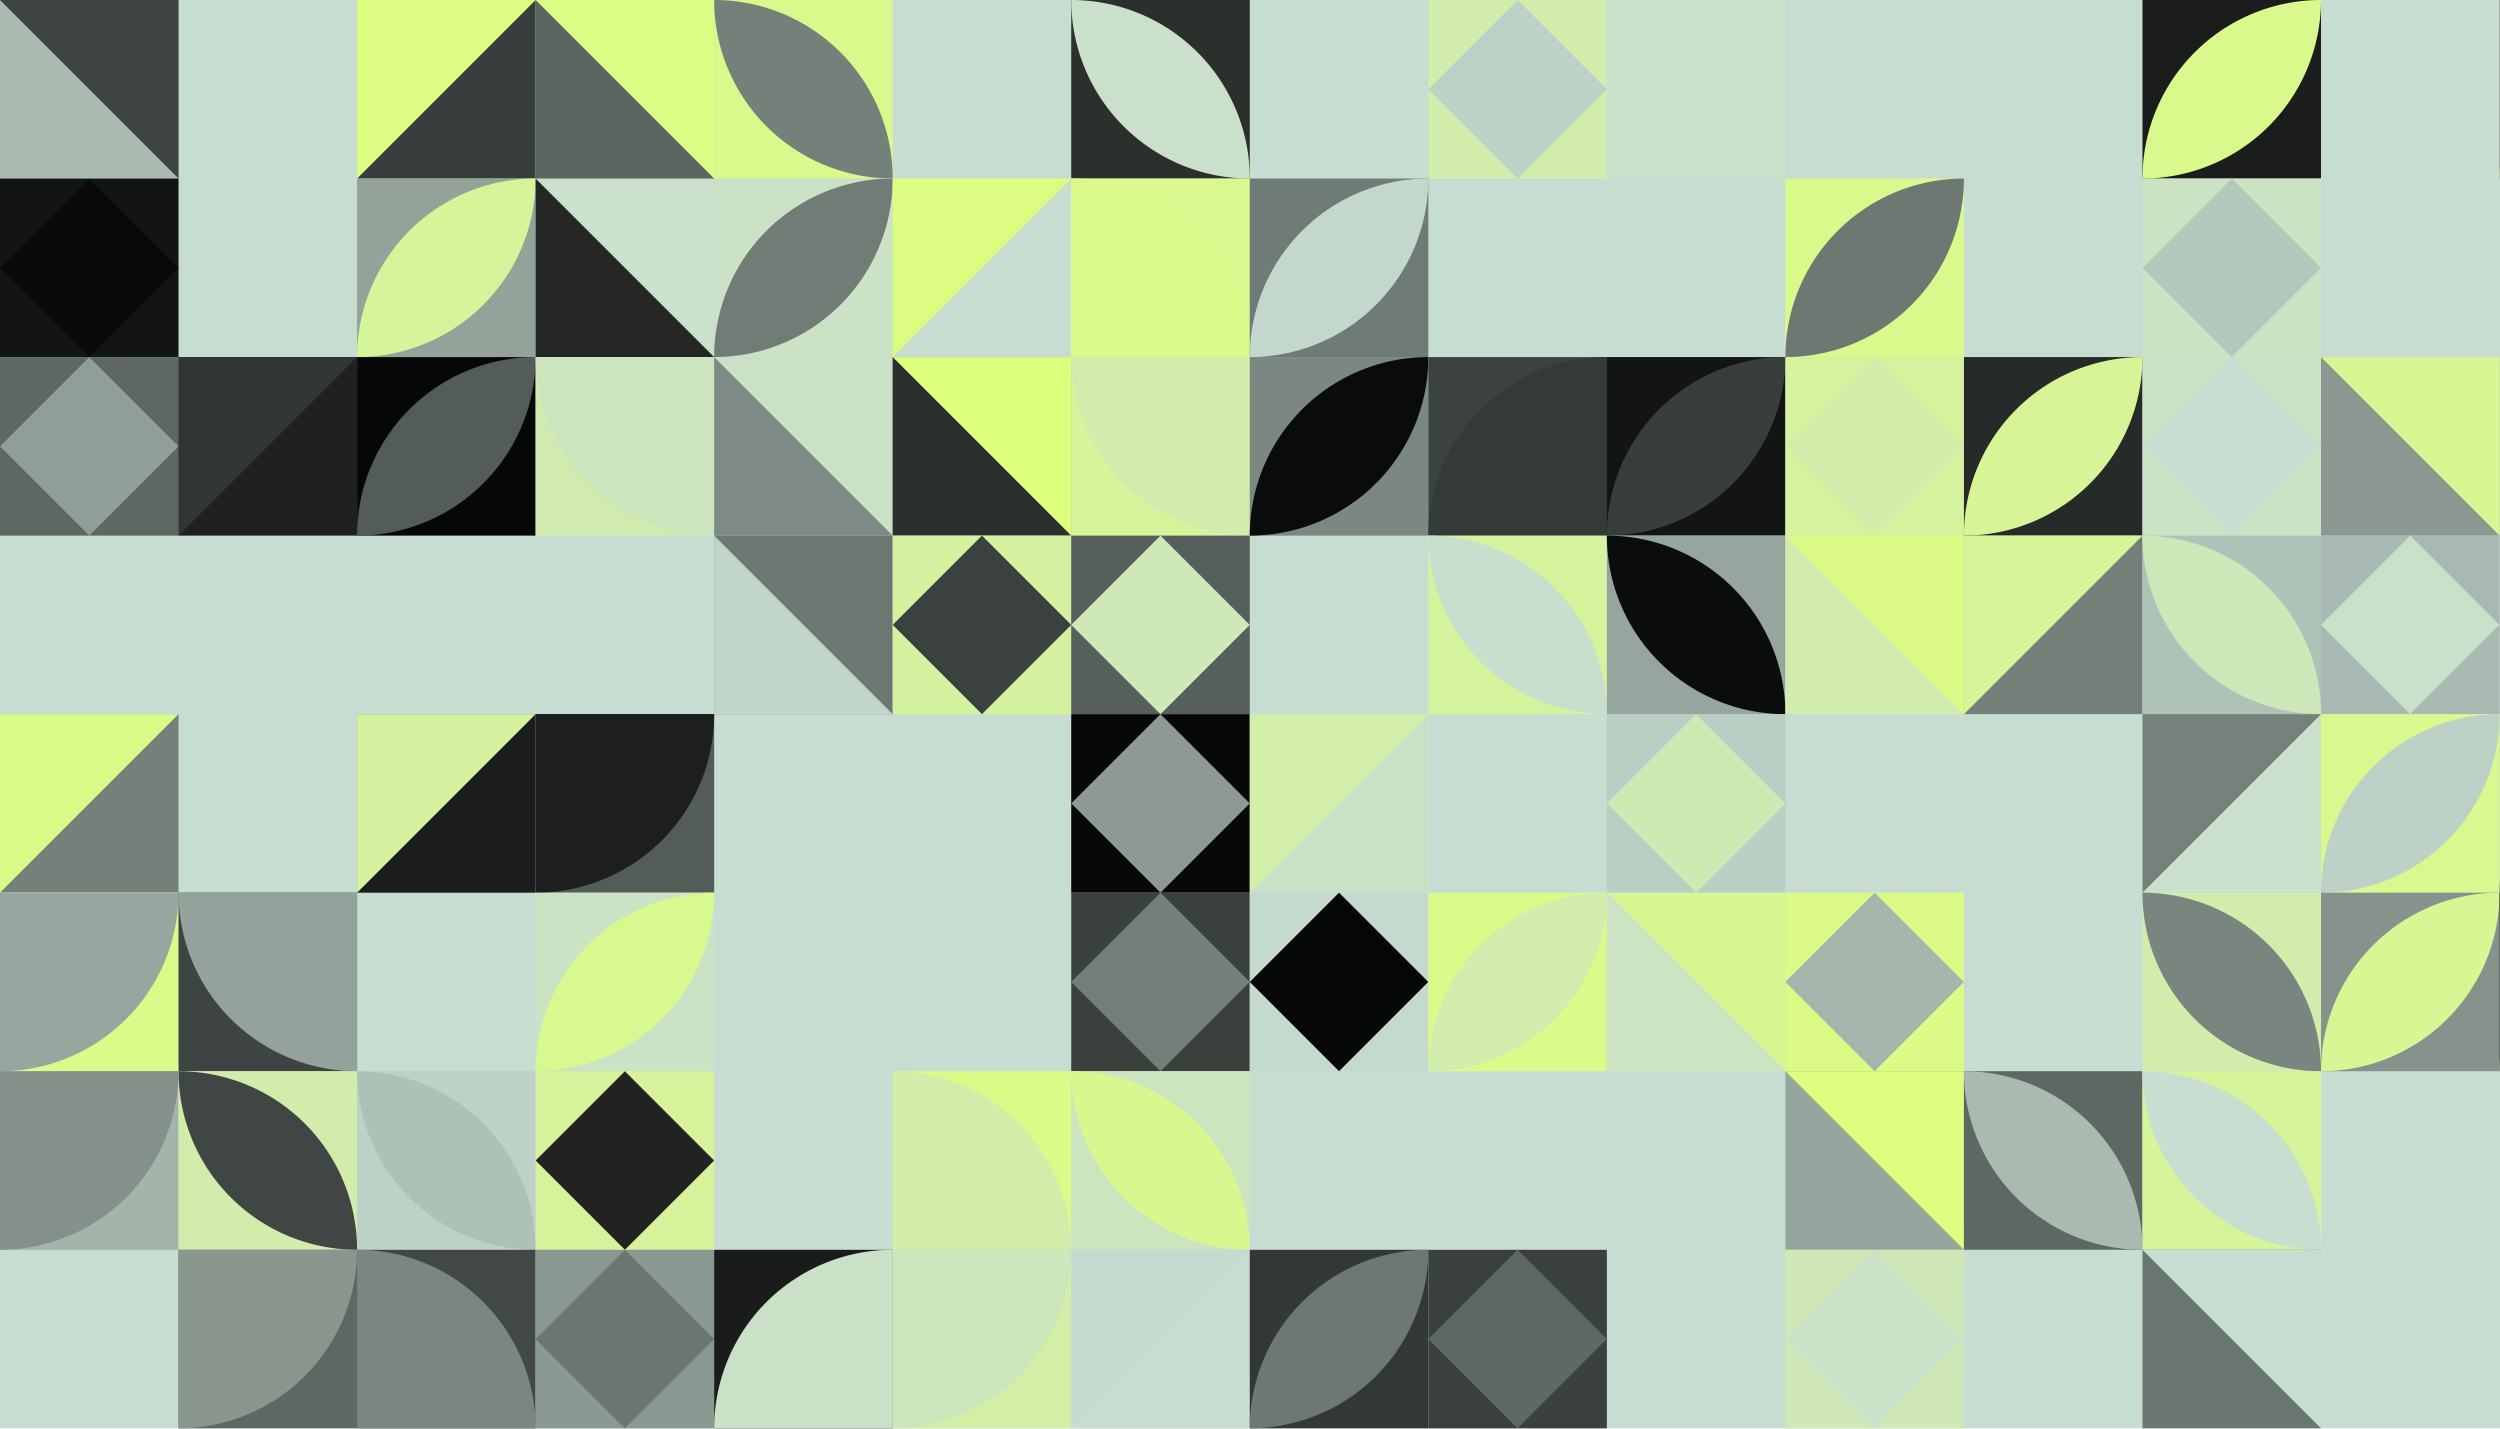 <?xml version="1.0" standalone="no"?><svg xmlns:xlink="http://www.w3.org/1999/xlink" xmlns="http://www.w3.org/2000/svg" viewBox="0 0 1000 571.429" preserveAspectRatio="xMaxYMax slice"><g transform="scale(1.115)"><rect x="0" y="0" width="960.75" height="512.4" fill="#c8ddd2"/><rect x="0" y="0" width="64.05" height="64.05" fill="#aabcb2"/><polygon points="0,0 64.05,0 64.05,64.05" fill="#3e4441"/><rect x="128.1" y="0" width="64.05" height="64.05" fill="#dcfd81"/><polygon points="192.15,0 192.15,64.05 128.1,64.05" fill="#373d3a"/><rect x="192.15" y="0" width="64.05" height="64.05" fill="#5c6560"/><polygon points="192.15,0 256.2,0 256.2,64.05" fill="#dcfd83"/><rect x="256.2" y="0" width="64.05" height="64.05" fill="#d9f98c"/><path d="M 256.2 0 A 64.05 64.05 0 0 1  320.25 64.05 L 256.2 0 A 64.05 64.05 0 0 0 320.25 64.05" fill="#74807a"/><rect x="384.3" y="0" width="64.05" height="64.05" fill="#2b302d"/><path d="M 384.3 0 A 64.05 64.05 0 0 1  448.35 64.05 L 384.3 0 A 64.05 64.05 0 0 0 448.35 64.05" fill="#cae0ca"/><rect x="512.4" y="0" width="64.05" height="64.05" fill="#d2edab"/><g transform="translate(512.4,0) scale(3.202) rotate(0)"><path d="M10 0L20 10L10 20L0 10L10 0Z" fill="#bdd1c6"/></g><rect x="576.45" y="0" width="64.05" height="64.05" fill="#cae0c9"/><polygon points="576.45,0 640.5,64.05 576.45,64.05" fill="#cae0ca"/><rect x="768.6" y="0" width="64.05" height="64.05" fill="#1b1d1c"/><path d="M 768.6 64.05 A 64.05 64.05 0 0 1  832.65 0 L 768.6 64.05 A 64.05 64.05 0 0 0 832.65 0" fill="#d9f98d"/><rect x="896.7" y="0" width="64.05" height="64.05" fill="#6d7872"/><path d="M 896.7 64.05 A 64.05 64.05 0 0 1  960.75 0 L 896.7 64.05 A 64.05 64.05 0 0 0 960.75 0" fill="#d2eda9"/><rect x="0" y="64.05" width="64.05" height="64.05" fill="#131514"/><g transform="translate(0,64.05) scale(3.202) rotate(0)"><path d="M10 0L20 10L10 20L0 10L10 0Z" fill="#090a09"/></g><rect x="128.1" y="64.05" width="64.05" height="64.05" fill="#93a39a"/><path d="M 128.1 128.1 A 64.05 64.05 0 0 1  192.15 64.05 L 128.1 128.1 A 64.05 64.05 0 0 0 192.15 64.05" fill="#d6f499"/><rect x="192.15" y="64.05" width="64.05" height="64.05" fill="#232624"/><polygon points="192.15,64.05 256.2,64.05 256.2,128.1" fill="#cae0cb"/><rect x="256.2" y="64.05" width="64.05" height="64.05" fill="#cbe2c5"/><path d="M 256.2 128.1 A 64.05 64.05 0 0 1  320.25 64.05 L 256.2 128.1 A 64.05 64.05 0 0 0 320.25 64.05" fill="#717c76"/><rect x="320.25" y="64.05" width="64.05" height="64.05" fill="#dcfd81"/><polygon points="384.3,64.05 384.3,128.1 320.25,128.1" fill="#c8ddd1"/><rect x="384.3" y="64.05" width="64.05" height="64.05" fill="#d9f88e"/><path d="M 384.3 64.05 A 64.05 64.05 0 0 1 448.35 128.1 L 384.3 128.1L384.3 64.05" fill="#dafa89"/><rect x="448.35" y="64.05" width="64.05" height="64.05" fill="#6f7b75"/><path d="M 448.35 128.1 A 64.05 64.05 0 0 1  512.4 64.05 L 448.35 128.1 A 64.05 64.05 0 0 0 512.4 64.05" fill="#c3d7cd"/><rect x="640.5" y="64.05" width="64.05" height="64.05" fill="#d9f98d"/><path d="M 640.5 128.1 A 64.05 64.05 0 0 1  704.55 64.05 L 640.5 128.1 A 64.05 64.05 0 0 0 704.55 64.05" fill="#6d7872"/><rect x="768.6" y="64.05" width="64.05" height="64.05" fill="#cce3c3"/><g transform="translate(768.6,64.05) scale(3.202) rotate(0)"><path d="M10 0L20 10L10 20L0 10L10 0Z" fill="#b5c8be"/></g><rect x="0" y="128.1" width="64.05" height="64.05" fill="#5e6862"/><g transform="translate(0,128.1) scale(3.202) rotate(0)"><path d="M10 0L20 10L10 20L0 10L10 0Z" fill="#8f9e96"/></g><rect x="64.05" y="128.1" width="64.05" height="64.05" fill="#1e211f"/><polygon points="64.05,128.1 128.1,128.1 64.05,192.15" fill="#303633"/><rect x="128.1" y="128.1" width="64.05" height="64.05" fill="#060707"/><path d="M 128.1 192.15 A 64.05 64.05 0 0 1  192.15 128.1 L 128.1 192.15 A 64.05 64.05 0 0 0 192.15 128.1" fill="#535c57"/><rect x="192.15" y="128.1" width="64.05" height="64.05" fill="#d1ebaf"/><path d="M 192.15 128.1 A 64.05 64.05 0 0 0 256.2 192.15 L 256.2 128.1L192.15 128.1" fill="#cde5bf"/><rect x="256.2" y="128.1" width="64.05" height="64.05" fill="#7e8b84"/><polygon points="256.2,128.1 320.25,128.1 320.25,192.15" fill="#cae1c8"/><rect x="320.25" y="128.1" width="64.05" height="64.05" fill="#2b2f2d"/><polygon points="320.25,128.1 384.3,128.1 384.3,192.15" fill="#ddff7e"/><rect x="384.3" y="128.1" width="64.05" height="64.05" fill="#d6f499"/><path d="M 384.3 128.1 A 64.05 64.05 0 0 0 448.35 192.15 L 448.35 128.1L384.3 128.1" fill="#d1ecac"/><rect x="448.35" y="128.1" width="64.05" height="64.05" fill="#7b8781"/><path d="M 448.35 192.15 A 64.05 64.05 0 0 1  512.4 128.1 L 448.35 192.15 A 64.05 64.05 0 0 0 512.4 128.1" fill="#0a0c0b"/><rect x="512.4" y="128.1" width="64.05" height="64.05" fill="#3c423f"/><path d="M 512.4 192.15 A 64.05 64.05 0 0 1  576.45 128.1 L 576.45 192.15L512.4 192.15" fill="#343a37"/><rect x="576.45" y="128.1" width="64.05" height="64.05" fill="#131514"/><path d="M 576.45 192.15 A 64.05 64.05 0 0 1  640.5 128.1 L 576.45 192.15 A 64.05 64.05 0 0 0 640.5 128.1" fill="#383e3b"/><rect x="640.5" y="128.1" width="64.05" height="64.05" fill="#d5f39c"/><g transform="translate(640.5,128.1) scale(3.202) rotate(0)"><path d="M10 0L20 10L10 20L0 10L10 0Z" fill="#d2edaa"/></g><rect x="704.55" y="128.1" width="64.05" height="64.05" fill="#262a28"/><path d="M 704.55 192.15 A 64.05 64.05 0 0 1  768.6 128.1 L 704.55 192.15 A 64.05 64.05 0 0 0 768.6 128.1" fill="#d7f596"/><rect x="768.6" y="128.1" width="64.05" height="64.05" fill="#cbe2c5"/><g transform="translate(768.6,128.1) scale(3.202) rotate(0)"><path d="M10 0L20 10L10 20L0 10L10 0Z" fill="#c8ddd2"/></g><rect x="832.65" y="128.1" width="64.05" height="64.05" fill="#8a9891"/><polygon points="832.65,128.1 896.7,128.1 896.7,192.15" fill="#d8f693"/><rect x="896.7" y="128.1" width="64.05" height="64.05" fill="#d5f29c"/><path d="M 896.7 128.1 A 64.05 64.05 0 0 1  960.75 192.15 L 896.7 128.1 A 64.05 64.05 0 0 0 960.75 192.15" fill="#d4f1a0"/><rect x="256.2" y="192.15" width="64.05" height="64.05" fill="#6c7771"/><polygon points="256.2,192.15 320.25,256.2 256.2,256.2" fill="#c1d5ca"/><rect x="320.25" y="192.15" width="64.05" height="64.05" fill="#d4f19f"/><g transform="translate(320.25,192.15) scale(3.202) rotate(0)"><path d="M10 0L20 10L10 20L0 10L10 0Z" fill="#3b413e"/></g><rect x="384.3" y="192.15" width="64.05" height="64.05" fill="#565f5b"/><g transform="translate(384.3,192.15) scale(3.202) rotate(0)"><path d="M10 0L20 10L10 20L0 10L10 0Z" fill="#cfe8b7"/></g><rect x="512.4" y="192.15" width="64.05" height="64.05" fill="#d5f39c"/><path d="M 512.4 192.15 A 64.05 64.05 0 0 1  576.45 256.2 L 512.4 192.15 A 64.05 64.05 0 0 0 576.45 256.2" fill="#c9dfce"/><rect x="576.45" y="192.15" width="64.05" height="64.05" fill="#96a59d"/><path d="M 576.45 192.15 A 64.05 64.05 0 0 1  640.5 256.2 L 576.45 192.15 A 64.05 64.05 0 0 0 640.5 256.2" fill="#0b0c0c"/><rect x="640.5" y="192.15" width="64.05" height="64.05" fill="#d1ecac"/><polygon points="640.5,192.15 704.55,192.15 704.55,256.2" fill="#dbfb86"/><rect x="704.55" y="192.15" width="64.05" height="64.05" fill="#737f78"/><polygon points="704.55,192.15 768.6,192.15 704.55,256.2" fill="#d6f498"/><rect x="768.6" y="192.15" width="64.05" height="64.05" fill="#afc2b8"/><path d="M 768.6 192.15 A 64.05 64.05 0 0 1  832.65 256.2 L 768.6 192.15 A 64.05 64.05 0 0 0 832.65 256.2" fill="#cee7b9"/><rect x="832.65" y="192.15" width="64.05" height="64.05" fill="#a7b9b0"/><g transform="translate(832.65,192.15) scale(3.202) rotate(0)"><path d="M10 0L20 10L10 20L0 10L10 0Z" fill="#cae1c9"/></g><rect x="0" y="256.2" width="64.05" height="64.05" fill="#74807a"/><polygon points="0,256.2 64.05,256.2 0,320.25" fill="#dafb88"/><rect x="128.1" y="256.2" width="64.05" height="64.05" fill="#1b1e1c"/><polygon points="128.1,256.2 192.15,256.2 128.1,320.25" fill="#d5f19f"/><rect x="192.15" y="256.2" width="64.05" height="64.05" fill="#545c58"/><path d="M 192.15 320.25 A 64.05 64.05 0 0 0 256.2 256.2 L 192.15 256.2L192.15 320.25" fill="#1c1f1d"/><rect x="384.3" y="256.2" width="64.05" height="64.05" fill="#070707"/><g transform="translate(384.3,256.2) scale(3.202) rotate(0)"><path d="M10 0L20 10L10 20L0 10L10 0Z" fill="#8c9a93"/></g><rect x="448.35" y="256.2" width="64.05" height="64.05" fill="#d2eea8"/><polygon points="512.4,256.2 512.4,320.25 448.35,320.25" fill="#cae1c8"/><rect x="576.45" y="256.2" width="64.05" height="64.05" fill="#bacec4"/><g transform="translate(576.45,256.2) scale(3.202) rotate(0)"><path d="M10 0L20 10L10 20L0 10L10 0Z" fill="#cfe9b4"/></g><rect x="768.6" y="256.2" width="64.05" height="64.05" fill="#cae0cc"/><polygon points="768.6,256.2 832.65,256.2 768.6,320.25" fill="#75817b"/><rect x="832.65" y="256.2" width="64.05" height="64.05" fill="#d9f88e"/><path d="M 832.65 320.25 A 64.05 64.05 0 0 1  896.7 256.2 L 832.65 320.25 A 64.05 64.05 0 0 0 896.7 256.2" fill="#bdd1c7"/><rect x="896.7" y="256.2" width="64.05" height="64.05" fill="#cce4c1"/><path d="M 896.7 320.25 A 64.05 64.05 0 0 1  960.75 256.2 L 896.7 320.25 A 64.05 64.05 0 0 0 960.75 256.2" fill="#5f6964"/><rect x="0" y="320.25" width="64.05" height="64.05" fill="#dafb88"/><path d="M 0 384.3 A 64.05 64.05 0 0 0 64.05 320.25 L 0 320.25L0 384.3" fill="#97a79f"/><rect x="64.05" y="320.25" width="64.05" height="64.05" fill="#3e4441"/><path d="M 64.05 320.25 A 64.05 64.05 0 0 0 128.1 384.3 L 128.1 320.25L64.05 320.25" fill="#93a29a"/><rect x="192.15" y="320.25" width="64.05" height="64.05" fill="#cbe2c5"/><path d="M 192.15 384.3 A 64.05 64.05 0 0 1  256.2 320.25 L 192.15 384.3 A 64.05 64.05 0 0 0 256.2 320.25" fill="#d8f890"/><rect x="384.3" y="320.25" width="64.05" height="64.05" fill="#3a413d"/><g transform="translate(384.3,320.25) scale(3.202) rotate(0)"><path d="M10 0L20 10L10 20L0 10L10 0Z" fill="#738079"/></g><rect x="448.35" y="320.25" width="64.05" height="64.05" fill="#c5dacf"/><g transform="translate(448.35,320.25) scale(3.202) rotate(0)"><path d="M10 0L20 10L10 20L0 10L10 0Z" fill="#050606"/></g><rect x="512.4" y="320.25" width="64.05" height="64.05" fill="#dafa8a"/><path d="M 512.4 384.3 A 64.05 64.05 0 0 1  576.45 320.25 L 512.4 384.3 A 64.05 64.05 0 0 0 576.45 320.25" fill="#d1ecad"/><rect x="576.45" y="320.25" width="64.05" height="64.05" fill="#d7f694"/><polygon points="576.45,320.25 640.5,384.3 576.45,384.3" fill="#cce3c4"/><rect x="640.5" y="320.25" width="64.05" height="64.05" fill="#dbfb86"/><g transform="translate(640.5,320.25) scale(3.202) rotate(0)"><path d="M10 0L20 10L10 20L0 10L10 0Z" fill="#a4b5ac"/></g><rect x="768.6" y="320.25" width="64.05" height="64.05" fill="#d2edab"/><path d="M 768.6 320.25 A 64.05 64.05 0 0 1  832.65 384.3 L 768.6 320.25 A 64.05 64.05 0 0 0 832.65 384.3" fill="#79857f"/><rect x="832.65" y="320.25" width="64.05" height="64.05" fill="#85938c"/><path d="M 832.65 384.3 A 64.05 64.05 0 0 1  896.7 320.25 L 832.65 384.3 A 64.05 64.05 0 0 0 896.7 320.25" fill="#d7f694"/><rect x="896.7" y="320.25" width="64.05" height="64.05" fill="#101111"/><path d="M 896.7 384.3 A 64.05 64.05 0 0 1  960.75 320.25 L 896.7 384.3 A 64.05 64.05 0 0 0 960.75 320.25" fill="#cbe2c5"/><rect x="0" y="384.3" width="64.05" height="64.05" fill="#a3b4ab"/><path d="M 0 448.35 A 64.05 64.05 0 0 0 64.05 384.3 L 0 384.3L0 448.35" fill="#83918a"/><rect x="64.05" y="384.3" width="64.05" height="64.05" fill="#d2edab"/><path d="M 64.05 384.3 A 64.05 64.05 0 0 1  128.1 448.35 L 64.05 384.3 A 64.05 64.05 0 0 0 128.1 448.35" fill="#3f4643"/><rect x="128.1" y="384.3" width="64.05" height="64.05" fill="#bdd1c6"/><path d="M 128.1 384.3 A 64.05 64.05 0 0 1  192.15 448.35 L 128.1 384.3 A 64.05 64.05 0 0 0 192.15 448.35" fill="#aec1b7"/><rect x="192.15" y="384.3" width="64.05" height="64.05" fill="#d6f39b"/><g transform="translate(192.15,384.3) scale(3.202) rotate(0)"><path d="M10 0L20 10L10 20L0 10L10 0Z" fill="#202321"/></g><rect x="320.25" y="384.3" width="64.05" height="64.05" fill="#dafb88"/><path d="M 320.25 384.3 A 64.05 64.05 0 0 1 384.3 448.35 L 320.25 448.35L320.25 384.3" fill="#d2eda9"/><rect x="384.3" y="384.3" width="64.05" height="64.05" fill="#cde5be"/><path d="M 384.3 384.3 A 64.05 64.05 0 0 1  448.35 448.35 L 384.3 384.3 A 64.05 64.05 0 0 0 448.35 448.35" fill="#d8f88f"/><rect x="640.5" y="384.3" width="64.05" height="64.05" fill="#95a49c"/><polygon points="640.5,384.3 704.55,384.3 704.55,448.35" fill="#ddfe7f"/><rect x="704.55" y="384.3" width="64.05" height="64.05" fill="#5e6863"/><path d="M 704.55 384.3 A 64.05 64.05 0 0 1  768.6 448.35 L 704.55 384.3 A 64.05 64.05 0 0 0 768.6 448.35" fill="#a9bab1"/><rect x="768.6" y="384.3" width="64.05" height="64.05" fill="#d6f49a"/><path d="M 768.6 384.3 A 64.05 64.05 0 0 1  832.65 448.35 L 768.6 384.3 A 64.05 64.05 0 0 0 832.65 448.35" fill="#c9ded0"/><rect x="64.05" y="448.35" width="64.05" height="64.05" fill="#5e6862"/><path d="M 64.05 512.4 A 64.05 64.05 0 0 0 128.1 448.35 L 64.05 448.35L64.05 512.4" fill="#88968e"/><rect x="128.1" y="448.35" width="64.05" height="64.05" fill="#414845"/><path d="M 128.1 448.35 A 64.05 64.05 0 0 1 192.15 512.4 L 128.1 512.4L128.1 448.35" fill="#7a8780"/><rect x="192.15" y="448.35" width="64.05" height="64.05" fill="#899890"/><g transform="translate(192.15,448.35) scale(3.202) rotate(0)"><path d="M10 0L20 10L10 20L0 10L10 0Z" fill="#6b7670"/></g><rect x="256.2" y="448.35" width="64.05" height="64.05" fill="#1a1c1b"/><path d="M 256.2 512.4 A 64.05 64.05 0 0 1  320.25 448.35 L 320.25 512.4L256.2 512.4" fill="#cbe1c7"/><rect x="320.25" y="448.35" width="64.05" height="64.05" fill="#d3efa5"/><path d="M 320.25 512.4 A 64.05 64.05 0 0 0 384.3 448.35 L 320.25 448.35L320.25 512.4" fill="#cde6bc"/><rect x="384.3" y="448.35" width="64.05" height="64.05" fill="#c9ded0"/><polygon points="384.3,448.35 448.35,448.35 384.3,512.4" fill="#c6dbd0"/><rect x="448.35" y="448.35" width="64.05" height="64.05" fill="#333836"/><path d="M 448.35 512.4 A 64.05 64.05 0 0 1  512.4 448.35 L 448.35 512.4 A 64.05 64.05 0 0 0 512.4 448.35" fill="#6c7872"/><rect x="512.4" y="448.35" width="64.05" height="64.05" fill="#3a403d"/><g transform="translate(512.4,448.35) scale(3.202) rotate(0)"><path d="M10 0L20 10L10 20L0 10L10 0Z" fill="#5e6863"/></g><rect x="640.5" y="448.35" width="64.05" height="64.05" fill="#cfe8b5"/><g transform="translate(640.5,448.35) scale(3.202) rotate(0)"><path d="M10 0L20 10L10 20L0 10L10 0Z" fill="#cbe1c8"/></g><rect x="768.6" y="448.35" width="64.05" height="64.05" fill="#6a7670"/><polygon points="768.6,448.35 832.65,448.35 832.65,512.4" fill="#c8ddd1"/></g></svg>